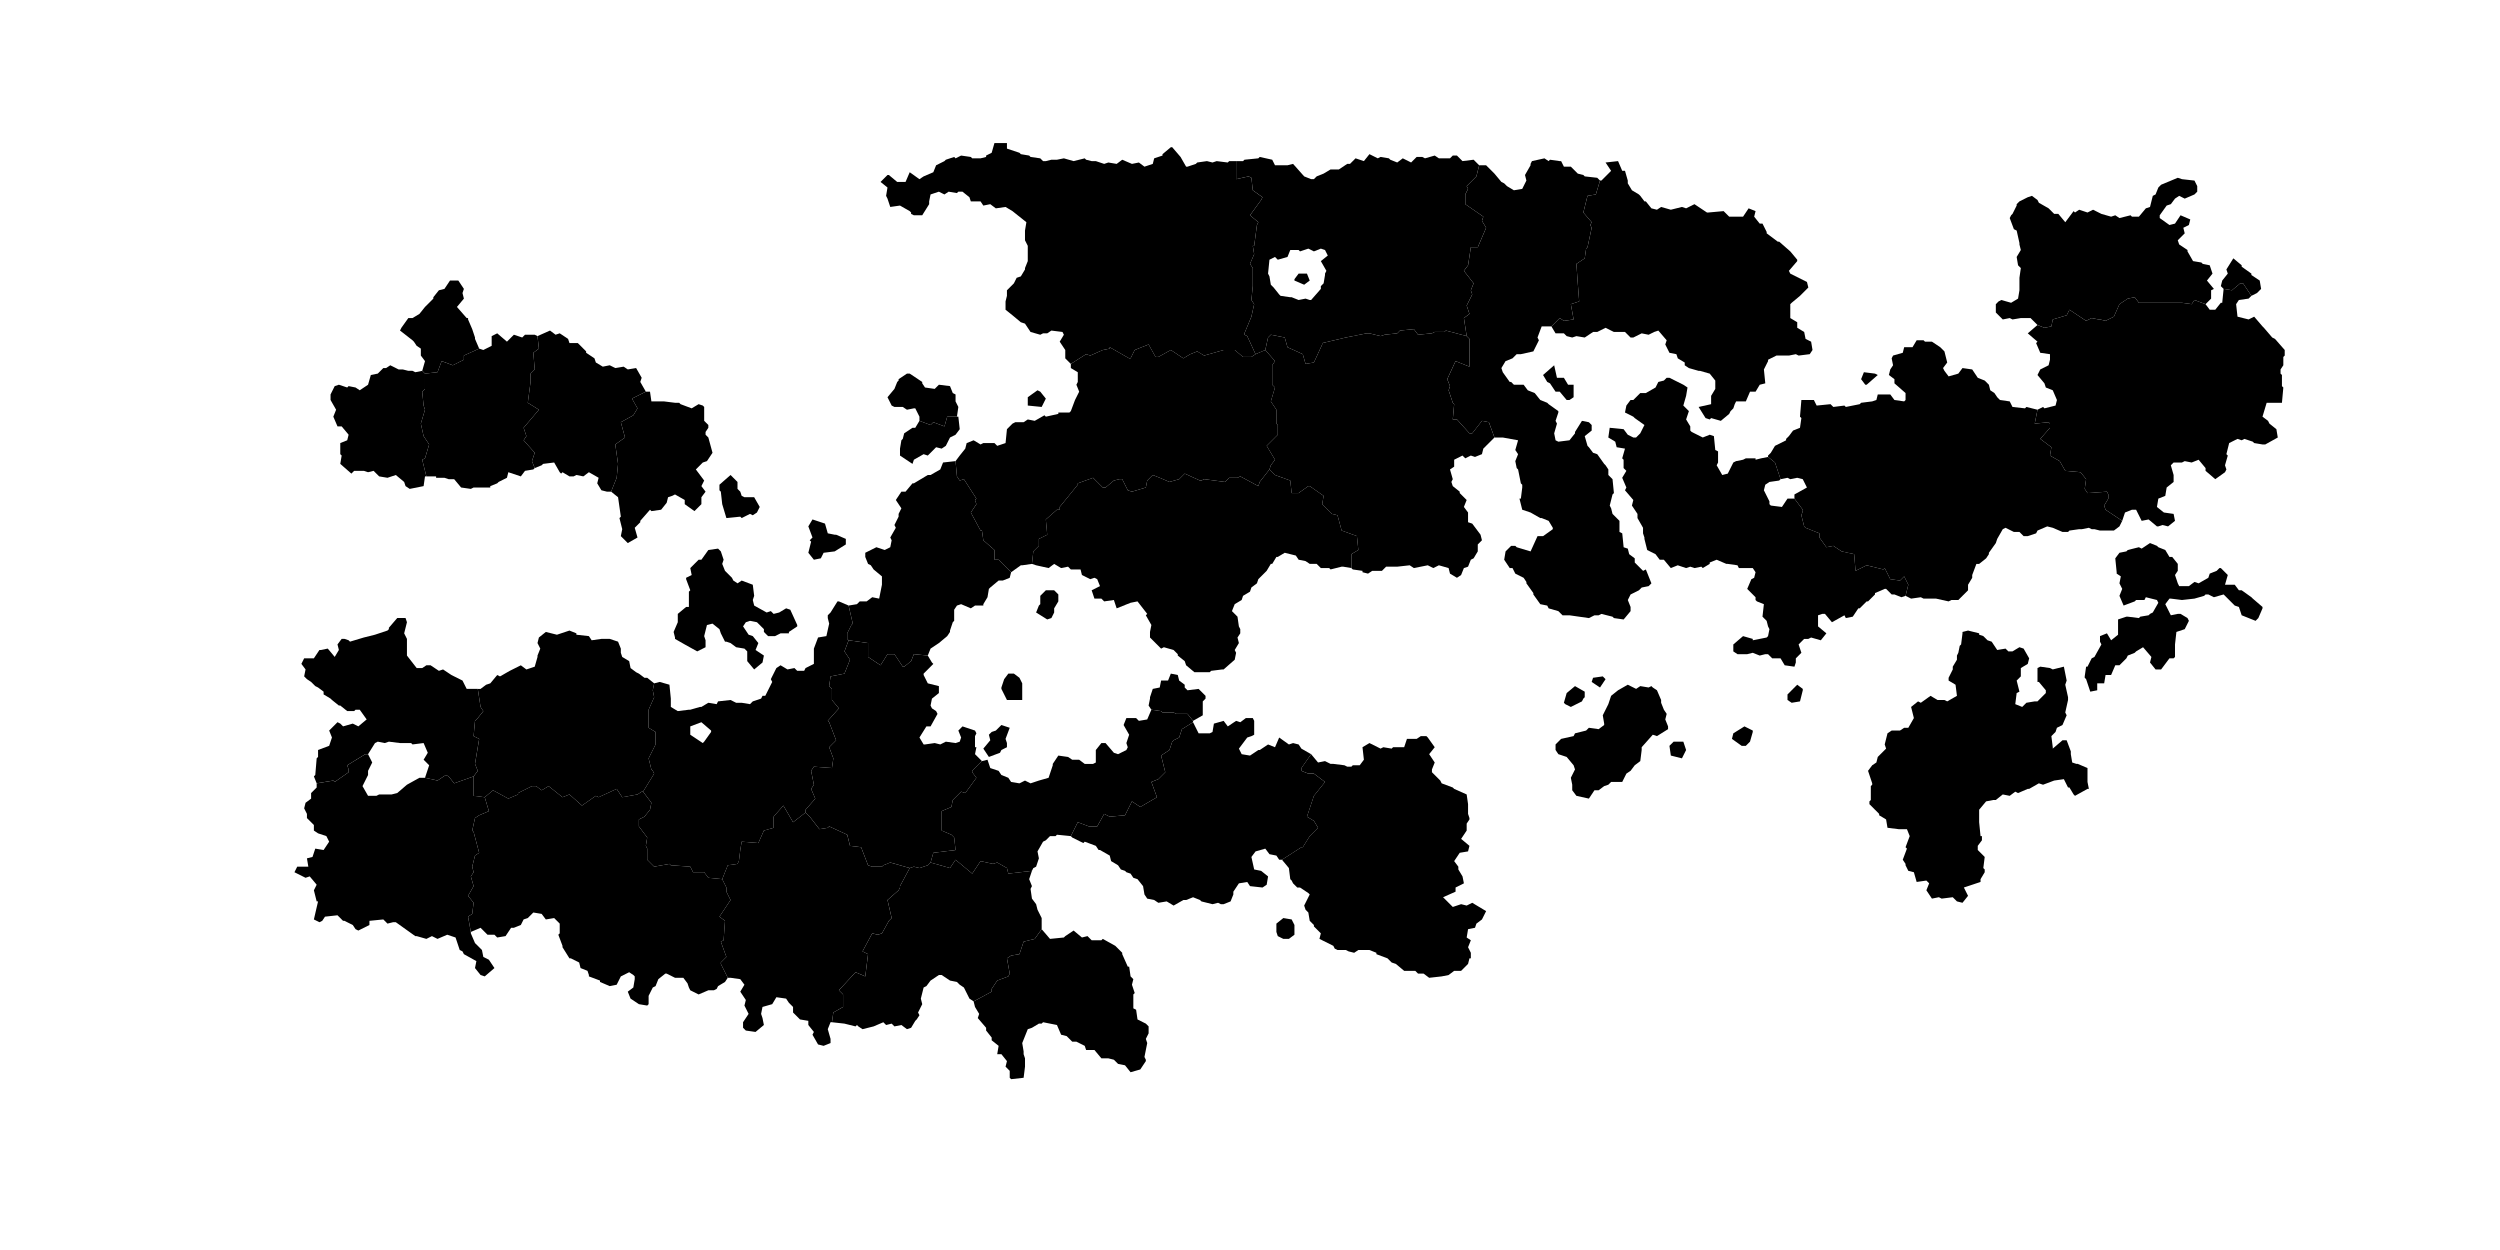 <?xml version="1.0" encoding="utf-8"?>
<svg width="1800" height="900" version="1.1" xmlns="http://www.w3.org/2000/svg" id="init">
<rect width="1800" height="900" fill="none"/>
<g id="provs">
<g id="hm">
	<path d="M625,473l9,6l5-8h5l6,9h1l5-4l2-5l10,1l3,5l1,1l-2,2l-5,5v1l3,6l8,2l0,0v5l-5,4l-1,5l1,2l3,2
		l1,2l-5,9h-3l-5,8l3,5h1l7-1l4,1l4-2l7,1l3-1l1-3l-2-5l3-3l9,3l1,2l-1,2v8h1l-1,5l5,5l-7,7v1l3,4l-8,11l-3-1l-6,6l-1,5l-7,3v14l7,3
		l2,2l1,9l0,0l-16,2l-2,7l-2,2l-6,2l-4-1l-3,1l-14-4l-5,2l-1,1h-7l-3-1l-5-13l-8-1l-2-8l-13-6l-1,1l-6,1l-7-9l-3-3v-2l7-8l-3-7l2-3
		l-2-10l2-3l13,1l1-7l-3-8l5-5l-5-13l-1-1l8-9l-5-6v-8l-2-2l1-7l10-2l4-10l-4-6l3-8l14,2V473 M727,524l-3,8l1,3v3l-4,2l-1,2l-8,3l-4-6l5-6l-1-4l2-2l3-1l4-4L727,524"/>
	<path d="M650,316l-1,1l-1,6l0,0v5l9,6l1-3l7-4l3,1l6-6l4,1l3-2l3-6l4-2l3-4l-1-9h-1h-7l0,0l-2,7l-8-3
		l-2,2l-8-3l-3,5h-2l-6,4L650,316 M688,332l1,11l2,3l3-1l9,14l-1,1l1,3l-4,6l7,13h1l1,7l8,7v7h3l9,9l-1,4l-5,2h-3l-6,5l-1,1l-1,6
		l0,0l-3,5v1h-6l-3,2l-7-3l-3,1l-2,3v8l-1,1l-2,6v1l-2,3l-6,5l0,0l-6,4l-2,5l-10-1l-2,5l-5,4h-1l-6-9h-5l-5,8l-9-6v-10l-14-2l-1-1
		v-4l3-6l1-1l-3-13l6-1l2-2h5l4-3l5,1l2-10l0,0v-6l-6-5l-2-3l-2-1l-2-5v-3l0,0l8-4l6,2l4-2l1-5l-1-2l4-7l-1-2l3-6v-2l2-4l-4-6l4-6h3
		l5-6h1l10-6l0,0h2l0,0l7-4l2-5L688,332 M585,387l-2,2l1,1l-2,8l4,5l5-1l2-4l0,0l8-1l0,0l8-5v-4l-7-3h-1l-5-1l-2-7l-9-3l-3,5L585,387"/>
	<path d="M662,625l6-2l2-2l14,4l4-6l12,10l6-9l9,2l3-1l7,4l1,4l17-2l-2,6l2,5l-1,2l1,7l3,4l1,4l3,6v1v5
		v1v1l-5,7l-8,2l-3,9l-6,1l-3,2l2,11l-1,2l-8,3l-4,6v1v1l-13,7l-3-2l-4-8l-3-2l-2-2l-5-1l-6-4h-2l-6,4l-3,4l-2,1l0,0l-2,8l1,4l-3,6
		l1,2l-2,3l-1,1l-3,5l-3,1l-4-3l-5,1l-2-2l-4,1l-2-2l-7,3l0,0l-8,2l-3-2l-1-1l-1,1l-8-2l0,0l-9-1l1-7l7-4v-9l-3-3l12-13l7,3l2-16
		l-4-2l7-13l4,1l3-1l5-9l2-2l-3-13l8-7l1-2v-1l7-13l3-1L662,625 M706,648l5,2l3-1l3,1l5,8l-1,4l1,4v5l-4,3l-3,6l-10,1l-2,2h-1l-6-4
		h-1l-6-3l-2-7v-1l4-2l2-5l4-4l2-5l2-3L706,648"/>
	<path d="M571,592l-7-12l-7,8v8l-7,2l-4,9l-12-1l-1,6l-1,8l-1,2l-7,1l-4,10l3,6v3l3,6l-8,12l4,3l-1,14
		l-2,1l4,11l-4,4v1l5,10h2l7,1l3,4l-3,5l4,6l-1,4l3,6l-4,6v4l2,2l7,1l6-5l-1-5l-1-3l1-5l7-2l3-5l7,1l2,3l3,3v4l5,5l6,1v3l4,5l-1,2
		l4,7l4,1l5-2v-3l-2-7l2-5h1l1-7l7-4v-9l-3-3l12-13l7,3l2-16l-4-2l7-13l4,1l3-1l5-9l2-2l-3-13l8-7l1-2v-1l7-13l-14-4l-5,2l-1,1h-7
		l-3-1l-5-13l-8-1l-2-8l-13-6l-1,1l-6,1l-7-9l-3-3L571,592"/>
	<path d="M859,520l-8,5l-2,6l-4,2l-1,1l-2,6l-6,4l3,12l-5,5l-5,2l4,11l-12,7l-6-4l-5,10l-11,1l-4-2
		l-5,9h-6l-8-3l-5,10l1,1l8,4l1-1l8,3l2,3h1l7,4l1,4l5,3l2,3l3,1l1,1l3,1l2,3l3,1l4,5l1,6l2,3l5,1l3,2l6-1l5,3l7-4h2l5-2l5,2l1,1
		l8,2l4-1l2,1h2l5-2l2-5v-2l4-6l6-1l2,3l9,1l3-2l1-6l-5-4l-5-1l0,0l-2-9l3-4l7-2l3,4l5,1l2,3h2l14-9h1l5-8l6-6l0,0l-3-5l-5-3l5-15
		l0,0l8-10l-8-6h-4l-5-2v-2l7-10l-7-4l-2-3l-4-1l-3,1l-7-5l-3,7l-5-2l-6,4h-1l-6,4l-6-1l-2-4l6-8l3-1l2-1v-10l-1-2h-5l-4,3l-3-1
		l-6,4l-3-4l-7,2l-1,6l-2,1h-8L859,520"/>
	<path d="M745,676l5-7l6,7l10-1l1-1l6-4l0,0l6,5l4-1l3,3h7l1-1l9,5l0,0l5,5v1l4,9h1l1,7l2,2l-1,4l2,6
		l-1,1v10l2,1l1,7l6,3l2,2v5l-2,4l1,3l-2,10l1,2v1l-4,6l-7,2l-4-5l-5-1l-3-3l-4-1h-1h-4l-5-6h-6l-1-3l-6-3h-3l-4-4l-4-1l-3-7l-10-2
		l-1,1h-2l-5,3l-3,1l-4,10l1,6v2l1,3v4v2l-1,8l-9,1l-1-1v-5l-3-3l1-4l-4-5h-3l1-6l-5-4v-2l-4-5v-2l-6-7l1-3l-3-5l-1-4l13-7v-1v-1
		l4-6l8-3l1-2l-2-11l3-2l6-1l3-9L745,676"/>
	<path d="M837,513h8l2,1h8l4,5v1l-8,5l-2,6l-4,2l-1,1l-2,6l-6,4l3,12l-5,5l-5,2l4,11l-12,7l-6-4l-5,10
		l-11,1l-4-2l-5,9h-6l-8-3l-5,10l-10-1l-1,1h-4l-3,3l-2,1l-4,7l1,5l-2,6l-2,1l-1,2l-17,2l-1-4l-7-4l-3,1l-9-2l-6,9l-12-10l-4,6
		l-14-4l2-7l16-2l0,0l-1-9l-2-2l-7-3v-14l7-3l1-5l6-6l3,1l8-11l-3-4v-1l7-7l4-1l2,6l6,2l2,3l5,2l2,3l6,1l4-2l4,2l6-2l0,0l7-2l3-9v-1
		l4-6l7,1l3,2h5l4,3h6l2-1v-9l4-5h3l6,7l3,1l6-3l1-2l-1-3l2-6l-4-7l2-5l0,0h7l2,2l6-1l3-7l7,1L837,513"/>
	<path d="M736,492l-2-4l-4-3h-4l-3,4l-2,6v1l4,8h11l0,0v-2v-4V492"/>
	<path d="M848,486l-5-1l-2,5h-5l-1,5l-5,1l-2,6v1l-1,5l2,3l7,1l1,1h8l2,1h8l4,5l7-4v-10l2-2v-2l-5-5l-8,1l-2-2v-2l-4-3L848,486"/>
</g><g id="mu">
	<path d="M389,467l-2-4l1-4l5-4l8,2l0,0l0,0l9-3l5,2v1l9,1l2,3l7-1l0,0h6l6,2l2,5v3l1,3l5,3l1,5l4,3l2,1
		l4,3h2l5,4l-1,5l1,5l-4,9v1v12l5,3v8v1l-5,10l2,8l1,1l1,2l-8,13h-1l-3,2l-11,2l-4-6l-13,6l-2-1l-10,7l-9-8l-5,2l-10-8l-5,3l-4-3h-3
		l-10,5v1l-7,3l-11-6l-6,5l-8-1l0,0v-14l3-4l-2-5l0,0l3-18l-4-2l1-11l2-2l4-5l-2-3l-2-13h2l4-3l3-1l5-6l2,1l7-4l0,0l8-4l4,3l6-2l2-7v-1L389,467"/>
	<path d="M366,575l-11-6l-6,5l3,10l-7,3l-3,2l-2,9l1,1l4,15l-3,2l-2,8l1,4l-2,3l2,7l-4,7l4,5l-1,8l-3,2
		l2,11l7-3l5,5h5l2,2l6-1l4-6h2l5-2l2-4l3-1l4-4l6,1l3,4l6-1l4,4v7l-1,1l3,8v1l5,8h1l6,3l1,4l5,2l1,3v1l8,3v1l7,3l5-1l3-6l6-3l3,2
		l1,1v2l-1,6l-4,3l2,5l6,4l6,1l1-1v-6l3-6l2-1l2-5l5-4h1l6,3h6l3,4l1,3l1,2l6,3l7-3h4l2-1l1-2l5-3l2-3l-5-10v-1l4-4l-4-11l2-1l1-14
		l-4-3l8-12l-3-6v-3l-3-6l-10-1l-3-4h-8l-2-4l-14-1l-1-1l-11,2l-5-5v-8l-1-2l1-6l-6-8v-5l4-2l4-5l1-5l-6-8h-1l-3,2l-11,2l-4-6l-13,6
		l-2-1l-10,7l-9-8l-5,2l-10-8l-5,3l-4-3h-3l-10,5v1L366,575"/>
	<path d="M268,549l-3,6v3l-4,8l4,7h1h5l2-1h8h1l4-1l7-6l0,0l9-5h2h2l9,2l6-4l2,1l4,5l14-5v14l0,0l8,1
		l3,10l-7,3l-3,2l-2,9l1,1l4,15l-3,2l-2,8l1,4l-2,3l2,7l-4,7l4,5l-1,8l-3,2l2,11v1l3,7l0,0l5,5l1,5l4,2l4,6l-7,6l-3-1l-4-5l1-5l-9-5
		l-1-2l-2-1l-3-9l-6-2l-7,3l-4-2l-4,2l-7-2h-1l-7-5l0,0l-7-5h-2l-4,1l-3-3l-10,1v3l-8,4l-2-1l-2-3l-6-3h-1l-4-4l-9,1l-2,3l-2,1l-4-2
		l0,0l3-13h-1l-2-8l2-4l-5-6l-3,1l-6-3l-2-1l1-2l1-2h8l-1-6l4-1l2-6l6,1l4-6l-2-4l-6-2l-3-2v-4l-5-5v-3l-2-4l1-4l4-3v-4l4-4v-3l12-2
		l1,1l10-7v-2l-1-3l13-8h2L268,549"/>
	<path d="M293,448l-2,8l2,4v4v1v6v1l0,0l7,9h4l3-2h3l6,4l3-1l6,4l0,0l8,4l3,6h7h1l2,13l2,3l-4,5l-2,2
		l-1,11l4,2l-3,18l0,0l2,5l-3,4l-14,5l-4-5l-2-1l-6,4l-9-2l3-9l-4-4l3-5l-3-7l-8,1l-1-1h-8l0,0l-8-1l-3,1l-5-1l-2,1l-5,8h-2l-13,8
		l1,3v2l-10,7l-1-1l-12,2l-2-5l1-1l1-12l1-1v-5l8-3l0,0l2-6l-2-5l6-6l2,1l2,2l7-2l4,2l6-5l-5-7h-3l-1,1h-5l-5-4h-1l-5-4l-1-1l-5-3
		v-2l-4-3l-2-1l-3-3l-3-2l-2-2l1-5l-3-4l2-4h7l4-6h1l5-1l5,6l3-5l-1-4l3-4h2l3,1l1,1l10-3l0,0l8-2l0,0l9-3l1-1v-1l6-7h6L293,448"/>
	<path d="M520,406l1-3l-2-6l-2-2l-7,1l-5,7h-2l-6,6l1,5l-4,2v1l3,8l-1,1v11h-2l-6,5v6l0,0l-3,7l1,4v1
		l7,4l0,0l9,5l6-3v-5l-1-3l2-8l4-1l5,4l1,3l3,6h1l3,1l4,3l6,1l2,2v7l5,6l6-5l1-5l-6-4l2-5l-4-5l-3-1l-4-6l2-3l3-1l5,1l5,5v2l3,3h5
		l4-2h6v-1l6-4v-1l-5-11l-3-1l-5,3l-4,1l-2-2l-3,1l-9-5l-1-4l1-3l0,0l-1-8l-8-3l-3,2l-3-2l-1-2l-5-5L520,406 M614,449l-3-13l-7-3h-1
		l-5,8l-2,2v2l1,4l-2,9l-6,1l-3,8l0,0v11l-6,3l-1,2h-5l-2-2l-5,1l-5-3l-3,2l-4,8l1,2l-5,10h-2l-1,2l-6,2l-2,2l-6-1h-4l-4-2l-9,1
		l-1,2l-6-1l-5,3h-1l-7,2h-1l-8,1l-5-3v-6l0,0l-1-10l-7-2l-4,1l-1,5l1,5l-4,9v1v12l5,3v8v1l-5,10l2,8l1,1l1,2l-8,13l6,8l-1,5l-4,5
		l-4,2v5l6,8l-1,6l1,2v8l5,5l11-2l1,1l14,1l2,4h8l3,4l10,1l4-10l7-1l1-2l1-8l1-6l12,1l4-9l7-2v-8l7-8l7,12l9-7v-2l7-8l-3-7l2-3
		l-2-10l2-3l13,1l1-7l-3-8l5-5l-5-13l-1-1l8-9l-5-6v-8l-2-2l1-7l10-2l4-10l-4-6l3-8l-1-1v-4l3-6L614,449 M512,526v1l-5,7l-1,1l-9-6v-5v-1l8-3L512,526"/>
</g><g id="vr">
	<path d="M1160,123l-4-6l9-1l3,7h2l2,7v2l3,5l5,3l1,1l3,4h1l4,5l4,1l3-2l7,2l0,0l8-2l3,1l6-3l9,6l0,0h1
		l11-1l4,4h5l0,0h5l4-6l5,2l-1,4l4,5h2l3,6v1l8,6h1l8,7l0,0l5,6v1l-6,7l1,2l6,3l0,0l6,3l1,4l-6,6l0,0l-6,5l-1,1l0,0v10l5,3v4l5,3
		l1,5l4,2l1,6l-2,3l-8,1l-2-1l-5,1l0,0h-9l-6,3v1l-3,6l1,10l0,0l-4,1l-3,5h-4l-3,7h-7l-1,2l-1,3l-2,2l-1,2l-6,5l-7-2l-1,1l-3-1l-5-8
		l9-2v-6l3-5v-4v-2l-4-5l-7-2h-1l-7-2l-3-2v-2l-5-3l-1-3l-5-1l-3-6l1-3l-6-7l-3,1l-4,2l-5-1l-6,3h-2l-4-4h-8l-6-3l0,0l-6,3h-3l-6,4
		l-6-1l-3,1l-4-1l-2-2h-6l-3-5l6-6l3,2l7-1l-2-11l6-2l-1-13l0,0l-1-14l6-4l1-7l1-1l3-14l-1-2l1-2l-6-7l3-12l6-1l3-10h1L1160,123"/>
	<path d="M1198,274l2-2h2l10,5l0,0l3,2l-1,6l0,0l-2,7l4,4l-2,6l0,0l3,5v3l1,1l8,4l5-2l3,1l1,10l2,1v8
		l-1,2l4,7l4-1l4-8l2-1l5-1l2-1h7v1l4-1l5-1l5,4l4,12l-1,1l-7,1l-3,2l-1,4l4,8v2l1,1l8,1l4-6h5l6,8v1l-1,3l2,8l1,1l10,4v3l5,7l5-1
		l6,4l9,2l1,12l8-4l12,3l1-1l4,8l7,1l3-3l3,6l-2,8l-3,1l-5-2h-2l0,0l-4-4h-1l-7,3v1l-5,5h-1l-5,5h-1l-4,6l-5,1l-1-2l-9,5l-5-6h-2
		l-3,1v8l6,5l-4,5l-7-2l-2,1h-3l-4,4l2,6l-4,4v3l-1,3l-7-1l-3-5h-6l-3-3h-2l-4,1l-5-2l-4,1h-7l-3-2v-3v-2l7-6l7,2v1l10-2l1-1l1-5
		l-1-2l-1-4l-3-3l1-9l-5-2l-1-1v-2l-6-6l3-7l2-1l1-4l-2-3h-10l-1-2l-7-1h-1l-7-3l-5,2v1l-5,3l-1-1l-5,1l-3-1l-3,1l-6-2l-5,2l-5-6h-3
		l-3-4l-6-3l-2-8v-1l-1-3v-4l-4-7v-3l-4-6l1-4l-6-7l1-2l-3-7l3-5l0,0l-2-2v-6l-1-1l2-7l-6-1l-1-4l-5-3l1-7l10,1l3,4l4,2h2l3-3l3-6
		l0,0l-7-5l-1-1l-6-3l1-5l3-4h2l5-5h3h1l7-4l2-4L1198,274 M1287,500v4l3,2l6-1l2-8v-1l-4-3l-1,1L1287,500"/>
	<path d="M1600,218l1-10l6,1l6-5h2l6,9l-2,2l-7,1l-2,3l1,9l0,0l8,2l4-2l6,7l1,1l6,7l2,1l7,8v4l-1,1v6
		l-2,3v3l1,1v8l1,1l-1,11h-1h-10l-3,10l4,3l1,2l5,4l1,6l-9,5h-2l0,0l-6-1l-1-1l-6-2l-2,1l-3-1l-6,3l-2,8l1,1l-2,7l1,3l-1,2l-7,5
		l-7-6v-2l-5-6l-5,2l-5-1l-2,1h-6l-2,2l2,7v1v4l-5,4l-1,6l-5,2l-1,6l5,4l0,0l7,1l1,5l-5,4l-4-1l-3,1h-1l-6-5l-5,1l-4-8h-3l-5,2l-2,6
		l-12-8l-1-3l3-5v-3l-1-2l-14,1l-2-3l1-7l-4-5l-11-1l0,0l-4-7l-7-4l1-6l-8-6l7-8v-3l-1-1l-10,1l2-10l4-2l1,1l8-2l1-4l-3-7l-5-2l-1-3
		l-5-6l2-4l6-3l1-4v-4l-7-1l-3-7l1-1l-7-6l7-6l5,2l5-1l1-5l10-3l2-4l12,8l4-2l5,1h1l4,1l6-3l4-9l6-4l5-1l3,4h15l0,0h16l0,0l7,1l2-3
		l8,3l3,4h4l4-5H1600 M1499,306l4,2l5,1l3-2h7l3-1h2l3-1l4,2l7-1l2-1l6-1l2,1l2-1l9,1l4,6l3,2l1,1v5v2l-2,7l-10,2l-2-1l-5,1v1l-6,6
		l-1,2l-3,5l-4,1l-2-1l-5-11l-8-2h-1l0,0l-5,1l-3-2h-7l-3-2l-5,1l-6-5v-3l-2-4l3-3l2-6L1499,306"/>
	<path d="M1566,143l-3,4l-3,1l-5,7v2l7,5l4-1l4-6l7,3l-1,4l-4,2l1,4l-5,5l1,3l6,4v1l4,7l6,1l1,1l5,1
		l2,6l-4,5l5,6l-2,1v6l-4,4l-8-3l-2,3l-7-1l0,0h-16l0,0h-15l-3-4l-5,1l-6,4l-4,9l-6,3l-4-1h-1l-5-1l-4,2l-12-8l-2,4l-10,3l-1,5l-5,1
		l-5-2l-5-5h-6h-1l-6,1l-2-1l-5,1l-5-5v-6l2-2l2-1l7,2l5-3l1-6l0,0v-8v-1l1-7l-2-2l-1-6l3-5l-1-4v-1l-2-9l-2-1l-3-8l1-2l1-1l3-6v-1
		l2-2l6-3l3-1l4,3l1,2l7,4l1,1l3,3h3l5,6l6-8l1,1l3-2l6,2l4-2l6,3l0,0l7,2l3-1l3,2l8-2l1,1h5l5-6l3-1l2-8l2-1l2-5l2-2l0,0l12-5l3,1
		l0,0l9,1l2,4v4l-2,2l-7,3l-4-2L1566,143 M1603,194l5-8l6,5v1l7,5v1l6,4l1,6l-3,3l-4,2l-6-9h-2l-6,5l-6-1l-2-2l1-4l4-5L1603,194"/>
	<path d="M1063,127l2-8h5l6,6l0,0l5,6l2,1l2,2l5,3l6-1l3-6l-1-4l4-7v-1l1-2l9-2l3,2l1-1l7,1h1l2,4h5
		l5,5l4,1l1,1l9,1l2,2l-3,10l-6,1l-3,12l6,7l-1,2l1,2l-3,14l-1,1l-1,7l-6,4l1,14l0,0l1,13l-6,2l2,11l-7,1l-3-2l-6,6h-7l-3,8l1,2
		l-4,8l-9,2h-1h-2l-3,3l-5,2l-3,5l1,3l5,7h1l2,2h7l0,0l3,4l5,2l4,5l5,2l1,1l7,5v1l-2,6l1,2l-2,7l1,5l2,1l8-1l4-5v-1l5-8l5,1l2,2v4
		l-5,4l2,7l1,1l3,4l3,1l5,7l1,1l2,3v4l3,3l1,10l-1,1l-2,8l1,2l1,4l5,5v8l2,1l1,10l3,1l1,4l4,3v3l6,6l2-1l4,10l-2,2l-5,1l-2,2l-6,3
		l-2,4l2,5v3l-5,6l-7-1l-1-1l-8-2l-2,1h-3l-4,2l-7-1l0,0l-7-1l0,0h-5l-3-3l-7-2l-1-2l-5-1l-5-7v-1l-5-7v-1l-2-3l-6-3l-2-4h-2l-4-6
		l1-6l4-4h2h1l1,1l10,3l0,0l5-11h4l7-5v-1l-3-5l-5-2h-1l-7-4l0,0l-6-2l-2-8h1l1-8v-2l-1-1l-2-10l-1-1l-1-5l2-5l-2-3l2-7l-11-2h-1h-5
		l-4-11l-5-1l-7,9h-2l-9-10h-3l1-11l-1-1l-3-9l1-3l-2-5l6-13l10,4v-19l0,0v-1l-2-2l-2-13l4-3l-2-6l4-8l-1-3l2-5l-7-9l3-4l2-13h5
		l6-14l-3-5l1-3l-13-9v-7l2-4l-1-2L1063,127 M1111,270l8-7l2,9h5l3,5h4l0,0v9l-3,2h-2l-5-6h-3l-4-6l-2-1L1111,270"/>
	<path d="M1377,250h-6l-1,4l-7,2l-1,2l1,5l-2,3l-1,4l4,3v3l8,7v5l-1,1l-7-1l-3-4h-9l-1,4l-3,1l-8,1
		l-1,1l-10,2l-1-1l-8,1l-2-2l-10,1l-2-4h-8h-1l-1,12l1,1l-1,7l-5,2l-3,4l-2,2v1l-8,4l-3,5l-2,2v1l5,4l4,12l5-1l2,1l5-1l4,1l3,6l-9,5
		v3l6,8v1l-1,3l2,8l1,1l10,4v3l5,7l5-1l6,4l9,2l1,12l8-4l12,3l1-1l4,8l7,1l3-3l3,6l-2,8l4,2l7-1l2,1h8h1l9,2l2-1l0,0h5l7-7v-4l3-5
		v-2l3-8h2l5-4l2-3v-1l5-7l1-3l4-7l2-1l6,3h4l3,3h3l6-2l1-2l7-3l4,1l0,0l7,3h4l1-1l7-1h2l5-1l2,1h2l4,1h1h9l4-3l2-4l0,0l-12-8l-1-3
		l3-5v-3l-1-2l-14,1l-2-3l1-7l-4-5l-11-1l0,0l-4-7l-7-4l1-6l-8-6l7-8v-3l-1-1l-10,1l2-10l-8-2l-1,1l-9-1l-2-4l-7-1l-2-2l-2-3l-3-2
		l-1-4l-3-3l-5-2l-4-6l-7-1l-3,4l-7,2l-3-4l-1-2l3-4l-2-8l-2-2l-1-1l-6-4h-5l-1-1h-5L1377,250 M1340,273l2-5l8,1l2,1l-8,7h-1L1340,273"/>
</g><g id="tg">
	<path d="M1413,455v1l-1,8l-1,1l-1,5l-1,2v3l-3,5v2l-3,6v2l5,3l1,8l-7,4l-2-1h-5l-5-3l-7,5l-2-1l-5,4
		l2,8l-4,7h-3l-3,2h-6l-3,2l-2,8l1,3l-6,6l-1,4l-3,2l-3,4l3,9v1l-1,1v10l-1,1v2l7,7v1l5,3l1,6l8,1h1h5l2,5l-3,8l1,1l-3,8l2,3v1l2,4
		l4,1l2,7l7-1l2,2l-2,5l4,6l5-1l2,1l8-1l3,3l4,1l4-5l-3-6l12-4l0,0v-2l3-5v-2l-1-1l1-8l-5-5v-3l3-4v-3h-1l-1-10v-1v-7v-1l0,0l5-6
		l5-1h2l5-4l5,1l4-3l2,1l7-3h1l7-4l3,1l8-3l0,0l7-1l3,6h1l3,5l1,1l9-5h1l-1-5l0,0v-10l-7-3h-1l-3-1l-1-6v-2l-3-8h-3l-7,6v-1l-1-8
		l3-3l1-3l4-2l3-7l-1-2l2-9v-2l0,0l-2-9l1-3l-2-10l-8,2l-2-1l-7-1l-2,1v10h1l5,6v2l-6,6h-2l-6,1l-3,3l-5-2l1-8l2-1l-2-8l3-3v-6l0,0
		l5-3l1-4l-4-7l-3-1l-5,3h-3l-2-2l-6,1l-4-6l-3-1l-3-3l-3-1v-1l-8-2L1413,455"/>
	<path d="M1147,488l7-1l1,1l1,1l-4,6l-6-4L1147,488 M1128,499L1128,499l6-5l7,4v3v1l-1,1l-1,2l-8,4
		l-4-2l-1-1L1128,499 M1160,501l-2,6l0,0l-4,8l1,6v1l-4,3l-7-1l-2,2l-8,2l-1,2l-9,2l-4,4v2v2l2,3l6,2l5,6l1,3l-3,6l1,5v2v2l3,4l9,2
		l4-6h3l4-3l3-1l2-2h8l3-6l3-2l3-4l4-3l1-8l0,0v-2l8-9l3,1l8-5v-2l-2-5l1-4l-2-3l0,0l-2-5v-2l-3-7l-3-2l-1-1l-2,1l-6-1l-3,2l-6-3
		l-7,4l0,0L1160,501 M1248,528l8-5l6,3v1l-2,7l-3,3h-3l-7-5L1248,528 M1205,534l-3,3l1,7l8,2l3-6l-2-6h-1H1205"/>
	<path d="M1524,413v-1l-1-10l3-4l5-1l1-1l8-2l2,1l6-4l5,2l1,1l5,2l3,5h2l4,5v5l-2,3l2,6l1,2h7l4-3l3,1
		l7-4l1-3l5-2l2-2h1l5,5l-2,7h7l3,4h2l7,5l1,1l7,6v1l-3,7l-2,2l-10-4l-2-6l-3-1l-5-5l0,0l-3-3l-7,2l-4-2h-2l-1,1l-7,2l0,0l-9,1l0,0
		l-8-1h-1l-3,4l4,8l5-1h2l5,3l1,2l-3,6l-6,2l-1,9l0,0v9l-1,1h-3l-6,8h-4l-4-5l1-4l-6-7l-5,3l-1,1l-5,2l-1,2l-5,5h-3l-3,7h-4l-1,6h-5
		v5l-5,1l-3-9l-1-1v-1l1-7h1l3-6l2-1l5-9l-1-2v-4l5-2l3,5l5-4v-3l0,0v-8l6-2h1l8,1l1-1l6-1l1-1l2-1l4-7l-1-2l-8-2l-1,2h-6l-1,1l-8,3
		l-3-7l2-5l-2-4l1-5l0,0L1524,413"/>
	<path d="M986,535l8,4l2-1l6,1l1-1h8l2-6h7l3-2h4l0,0l1,1l5,7l-4,5l4,6l-2,5v2l6,6l0,0l1,2l8,3l1,1
		l9,4l1,7v1v6l1,3v1l-2,3v5l-4,6l6,5l-1,4l-6,1l-4,6l3,4v2l3,5l1,5l-6,3v3l-9,4l7,7l6-2l4,1l4-2l0,0l10,6l-3,6l-4,3l-1,3l-5,1l-1,6
		l3,2l-2,5l2,4v4h-1l-1,4l-5,5h-5l-4,3l-5,1l0,0l-9,1l-4-3h-4l-2-2h-8l-6-5l-3-1l-3-3l-8-3v-1l-5-2h-8l-3,2l-4-1l-2-1h-6l-2-1l-1-2
		l-10-5l1-4l-5-5v-1l-3-3l-1-6l-2-2l-1-3l4-8l-1-1l-6-4h-2l-3-3l-1-2l-1-1l-1-8l-5-6l14-9h1l5-8l6-6l0,0l-3-5l-5-3l5-15l0,0l8-10
		l-8-6h-4l-5-2v-2l7-10l0,0l5,6l5-1l4,2h2l8,1l2,1h3l1-1h5l3-4l-1-9L986,535 M924,661l6,1l2,4v7l-4,3h-4l-4-2l-1-3v-6L924,661"/>
</g><g id="ukm">
	<path d="M776,268l-5-3v-3l11-7l3,1l9-4l5-1v-1l14,8h1l3-6l10-4l5,9h2l9-5l9,6l5-3l5-2l5,3l14-4l0,0h8
		l6,5h6l3-2l7-3l7,8l-2,3v14l2,2l-3,10l4,6v10l1,1v7l-8,8l6,10l-3,4l-1,3l-7,9l-1,3l-13-7l-2,1h-6l-3,3l-15-2l-2,1h-1l-11-5l-4,4
		l-7,2l-7-3l-5-2l-4,4l-1,5l-10,3l-3-1l-4-8h-2l-4,1l-6,5h-2l-7-7l-11,4v1l-13,16v2h-2l-8,7l1,11l-6,3v5l-4,4l-1,9l-7,1h-1l0,0l-7,5
		l-9-9h-3v-7l-8-7l-1-7h-1l-7-13l4-6l-1-3l1-1l-9-14l-3,1l-2-3l-1-11l3-4l0,0l4-5l1-4l5-2l5,3l2-1h1h7l2,2l6-2l0,0l1-10l3-3l1-1l2-1
		h6l3-2l5,1l7-4l1,1l9-2v-1h8l1-1l3-8l0,0l3-6l-2-5l1-2V268 M664,276l2,3l7,1l3-3l8,1l2,5l2,1v5l2,4l-1,7h-7l0,0l-2,7l-8-3l-2,2
		l-8-3v-3l-3-6h-1l-5,1l-3-2h-6l-2-1l-3-6l5-6l2-5l1-1v-1l6-4h2l9,6V276 M753,287l-3,6l-10-1l0,0v-6l7-5l2,1L753,287"/>
	<path d="M794,351h2l6-5l4-1h2l4,8l3,1l10-3l1-5l4-4l5,2l7,3l7-2l4-4l11,5h1l2-1l15,2l3-3h6l2-1l13,7
		l1-3l7-9l4,4l11,4l1,9l0,0h5l7-5h1l10,7l-1,6l7,7l4,1l3,11l11,4l1,10l-5,3v10l-6-1h-1l-8,2l-1-1h-6l-3-3h-5l-3-2l-5-1l-2-3l-8-2
		l-5,3h-1l-3,5h-1l-3,5l-1,1l-5,5l-1,3l-4,3l-1,3l-5,3l-1,3l-5,3l-2,5l4,4l1,7l1,2v3l-2,3l1,4l-3,5l1,2l-1,5l-8,7h-1l0,0l-8,1l-1,1
		h-7h-2h-2l-6-5l-1-3l-5-4v-1l0,0l-3-3l-7-2l-2,1l-8-8v-3v-1l1-5l-4-7l1-1l-7-9l-5,1l0,0l-10,4l-2-6l-7,1l-2-2h-5l-2-6l6-3l-2-5
		l-2-1l-3,1l-6-3l-1-4h-7l-2-2l-5,1l-5-3l-4,3l-9-2l0,0l-3-1l1-9l4-4v-5l6-3l-1-11l8-7h2v-2l13-16v-1l11-4L794,351"/>
	<path d="M918,260l-7-8l2-9l2-2l10,2l2,7l11,5l2,7l6-1l6-13v-1l17-4l0,0l15-3h2l8,2l3-1l9-1l2-2l10-1
		l3,4l10-1l2-1h7l1-1l15,4l2,2v1l0,0v19l-10-4l-6,13l2,5l-1,3l3,9l1,1l-1,11h3l9,10h2l7-9l5,1l4,11l-2,2l-1,1l-5,5l-1,4l-5,2l-3-1
		l-4,2l-2-2l-6,3v5l-3,2l2,7l-1,2l1,3l5,4v1l5,5l-2,5l3,4v6v1l3,1l6,8l1,4l-3,3v1v4l-3,5l-2,1l-2,5l-3,1l-2,5l-3,2l-5-3l-1-4l-7-2
		l-4,2l-4-2l-5,1l0,0l-5,1l-3-2l-9,1l0,0h-8l-3,3h-7l-3,2l-4-1v-1l-7-1l-1-1v-10l5-3l-1-10l-11-4l-3-11l-4-1l-7-7l1-6l-10-7h-1l-7,5
		h-5l0,0l-1-9l-11-4l-4-4l1-3l3-4l-6-10l8-8v-7l-1-1v-10l-4-6l3-10l-2-2v-14L918,260"/>
	<path d="M714,110l2-7h9v4l9,3l1,1l6,1l1,1l7,1l2,2h2l4-1h4l5-1l7,2l8-2l1,1l4,1h3l6,2l3-1l6,1l4-3
		l7,3l5-1l4,3l6-2l1-4l6-2v-1l6-5h1l6,7l0,0l4,7h1l6-2l1-1l7-1l4,1l3-1l8,1l1-1h5v13l9-2l2,1l1,9l7,5l-1,2l-8,11l6,5l-1,2l-2,15h-1
		l1,6l-3,7l2,3v12v1l-1,10l2,3l-2,9l0,0l-5,12v1l2,1l6,13l-3,2h-6l-6-5h-8l0,0l-14,4l-5-3l-5,2l-5,3l-9-6l-9,5h-2l-5-9l-10,4l-3,6
		h-1l-14-8v1l-5,1l-9,4l-3-1l-11,7l-4-4v-6l0,0l-4-6l3-5l-1-2l-8-1l-3,2h-3l-2,1l-7-2l-4-6l-3-1l-6-5l0,0l-5-4v-6l1-4v-4l5-5l2-4
		l3-1l3-5v-1l2-5v-3v-1v-7l-2-4v-7l0,0l1-6l-10-8l0,0l-5-3l-7,1l-4-3l-5,1l-2-3h-7l-1-3l-5-4h-3l-1,1l-6-1l-3,2l-4-2l-6,2l-1,5v2
		l-5,8h-6l-2-1v-1l-1-1l-7-4l-7,1l-2-6l-1-2l1-6l-5-4l5-5h1l6,5h1h5l3-7l7,5l3-2l0,0l7-3l2-5l6-3l1-1l6-2l1,1l4-2l7,1l1,1h6l4-1v-1L714,110"/>
	<path d="M899,127l-9,2v-13h5l1-1l10-1l1-1l9,2l2,4h6h1h2l4-1l8,9l5,2h2l1-1l1-1l5-2l5-3h6l6-4h2l4-4
		l0,0l6,2l4-5l6,3l2-1l6,1l1,1l5,2l4-3l6,3l4-4h4l2,1l7-2l3,2h8l2-2h3l4,4l8-1l4,4l-2,8l-7,7l1,2l-2,4v7l13,9l-1,3l3,5l-6,14h-5
		l-2,13l-3,4l7,9l-2,5l1,3l-4,8l2,6l-4,3l2,13l-15-4l-1,1h-7l-2,1l-10,1l-3-4l-10,1l-2,2l-9,1l-3,1l-8-2h-2l-15,3l0,0l-17,4v1l-6,13
		l-6,1l-2-7l-11-5l-2-7l-10-2l-2,2l-2,9l-7,3l-6-13l-2-1v-1l5-12l0,0l2-9l-2-3l1-10v-1v-12l-2-3l3-7l-1-6h1l2-15l1-2l-6-5l8-11l1-2
		l-7-5l-1-9L899,127 M930,180h-1l-2,5l-7,2l-2-2l-4,2l-1,10l1,2l1,6l2,2l0,0l4,5l1,1l7,1h1l5,2l5-1l3,1h1l7-8v-2l2-2l1-6v-1l1-2
		l-4-7l5-4l-2-4l-3-1l-5,2l-4-2l-6,2l-1-1H930 M932,202l7,3l4-3l-2-5h-6l-3,4V202"/>
	<path d="M762,433l-3,5v3l-2,4l-3,1l-8-5l2-5l1-1v-6l4-4h6l3,3V433"/>
</g><g id="al">
	<path d="M354,249v-7l4-2l7,6l5-5l6,2l2-2h7l2,1l1,9l-4,3l1,12l-3,3v6l0,0l-2,15l8,5l-11,13l2,6l-2,3
		l8,9l-2,6l2,5l0,0l-1,1l-6,1l-3,4l-9-3l-1,4l-6,3l-1,1l-5,2v1h-12l0,0l-2,1l-7-1l-5-6h-1h-3l-3-1h-6v-1h-7l-3-12l2-1l3-10l-4-6
		l-2-9l0,0l3-10l-1-3l-1-10l2-2v-11l9-1l3-8l8,3l8-4v-3l11-5l3,1L354,249"/>
	<path d="M333,211l1,4l-5,6l7,8h1v1l3,7l0,0l2,6v1l3,7l-11,5v3l-8,4l-8-3l-3,8l-9,1l-2-2l2-7l-3-4v-5l-3-2l-2-3l-1-1l-9-7l1-2l5-7h1h2l5-3l4-5l0,0l6-6v-1l4-5l4-1l4-6h6l4,6L333,211"/>
	<path d="M388,251l-4,3l1,12l-3,3v6l0,0l-2,15l8,5l-11,13l2,6l-2,3l8,9l-2,6l2,5l5-2l1-1l8-1l4,7l1,1
		l1-1l5,3h3l2-1l5,1l4-3l7,4l-1,4l3,5l4,1h3l4-10l0,0l1-10l0,0l-2-14l7-5l-3-11l9-5l3-5l-4-7l10-5l-4-7l1-3l-4-7l-6,1l-3-2l-6,1
		l-4-2l-5,1l-5-3l-1-3l-6-4v-1l-6-6h-6l-1-3l-6-4l-3,1l-4-3l-9,4L388,251"/>
	<path d="M459,294l-4-7l10-5h3l1,7h9l0,0l8,1h2h1l1,1l8,3l5-3l3,1l1,1v10l3,3v2l-2,3v2l2,2l3,11l-4,6
		l-3,1l-5,5l0,0l6,8l-2,4l3,4l-3,4v5l-5,5l0,0l-7-5v-3l-7-4l-2,1l-3,1l-1,4l-4,5l0,0l-7,1l-1-1l0,0l-7,8v1l-4,4l2,7l-7,4l-5-5l1-5
		l0,0l-2-8l1-1l-1-7l0,0l-1-7l-5-4l4-10l0,0l1-10l0,0l-2-14l7-5l-3-11l9-5L459,294 M531,352l2,2l1,3l2,1h7l4,7l-2,4l-3,2l-2-1l-6,3l-1-1l-10,1l-3-10l0,0l-1-9l-1-1v-4l8-7l5,5V352"/>
	<path d="M265,277l-6,4l-3-2l-5-1l-1,1l-6-2l-3,1l-3,6v3v1l4,7l-2,5l3,7h3l5,6l-1,4l-5,2v8l1,1l-1,6l8,7l2-2h7l3,1l4-1l4,4l6,1l6-2l6,5l1,3l3,2l10-2l1-7h1l-3-12l2-1l3-10l-4-6l-2-9l0,0l3-10l-1-3l-1-10l2-2v-11l-2-2l-5,1l-2-1h-3l-4-1h-3l-6-3l-3,2h-2l-4,4l-5,1L265,277"/>
</g></g></svg>
